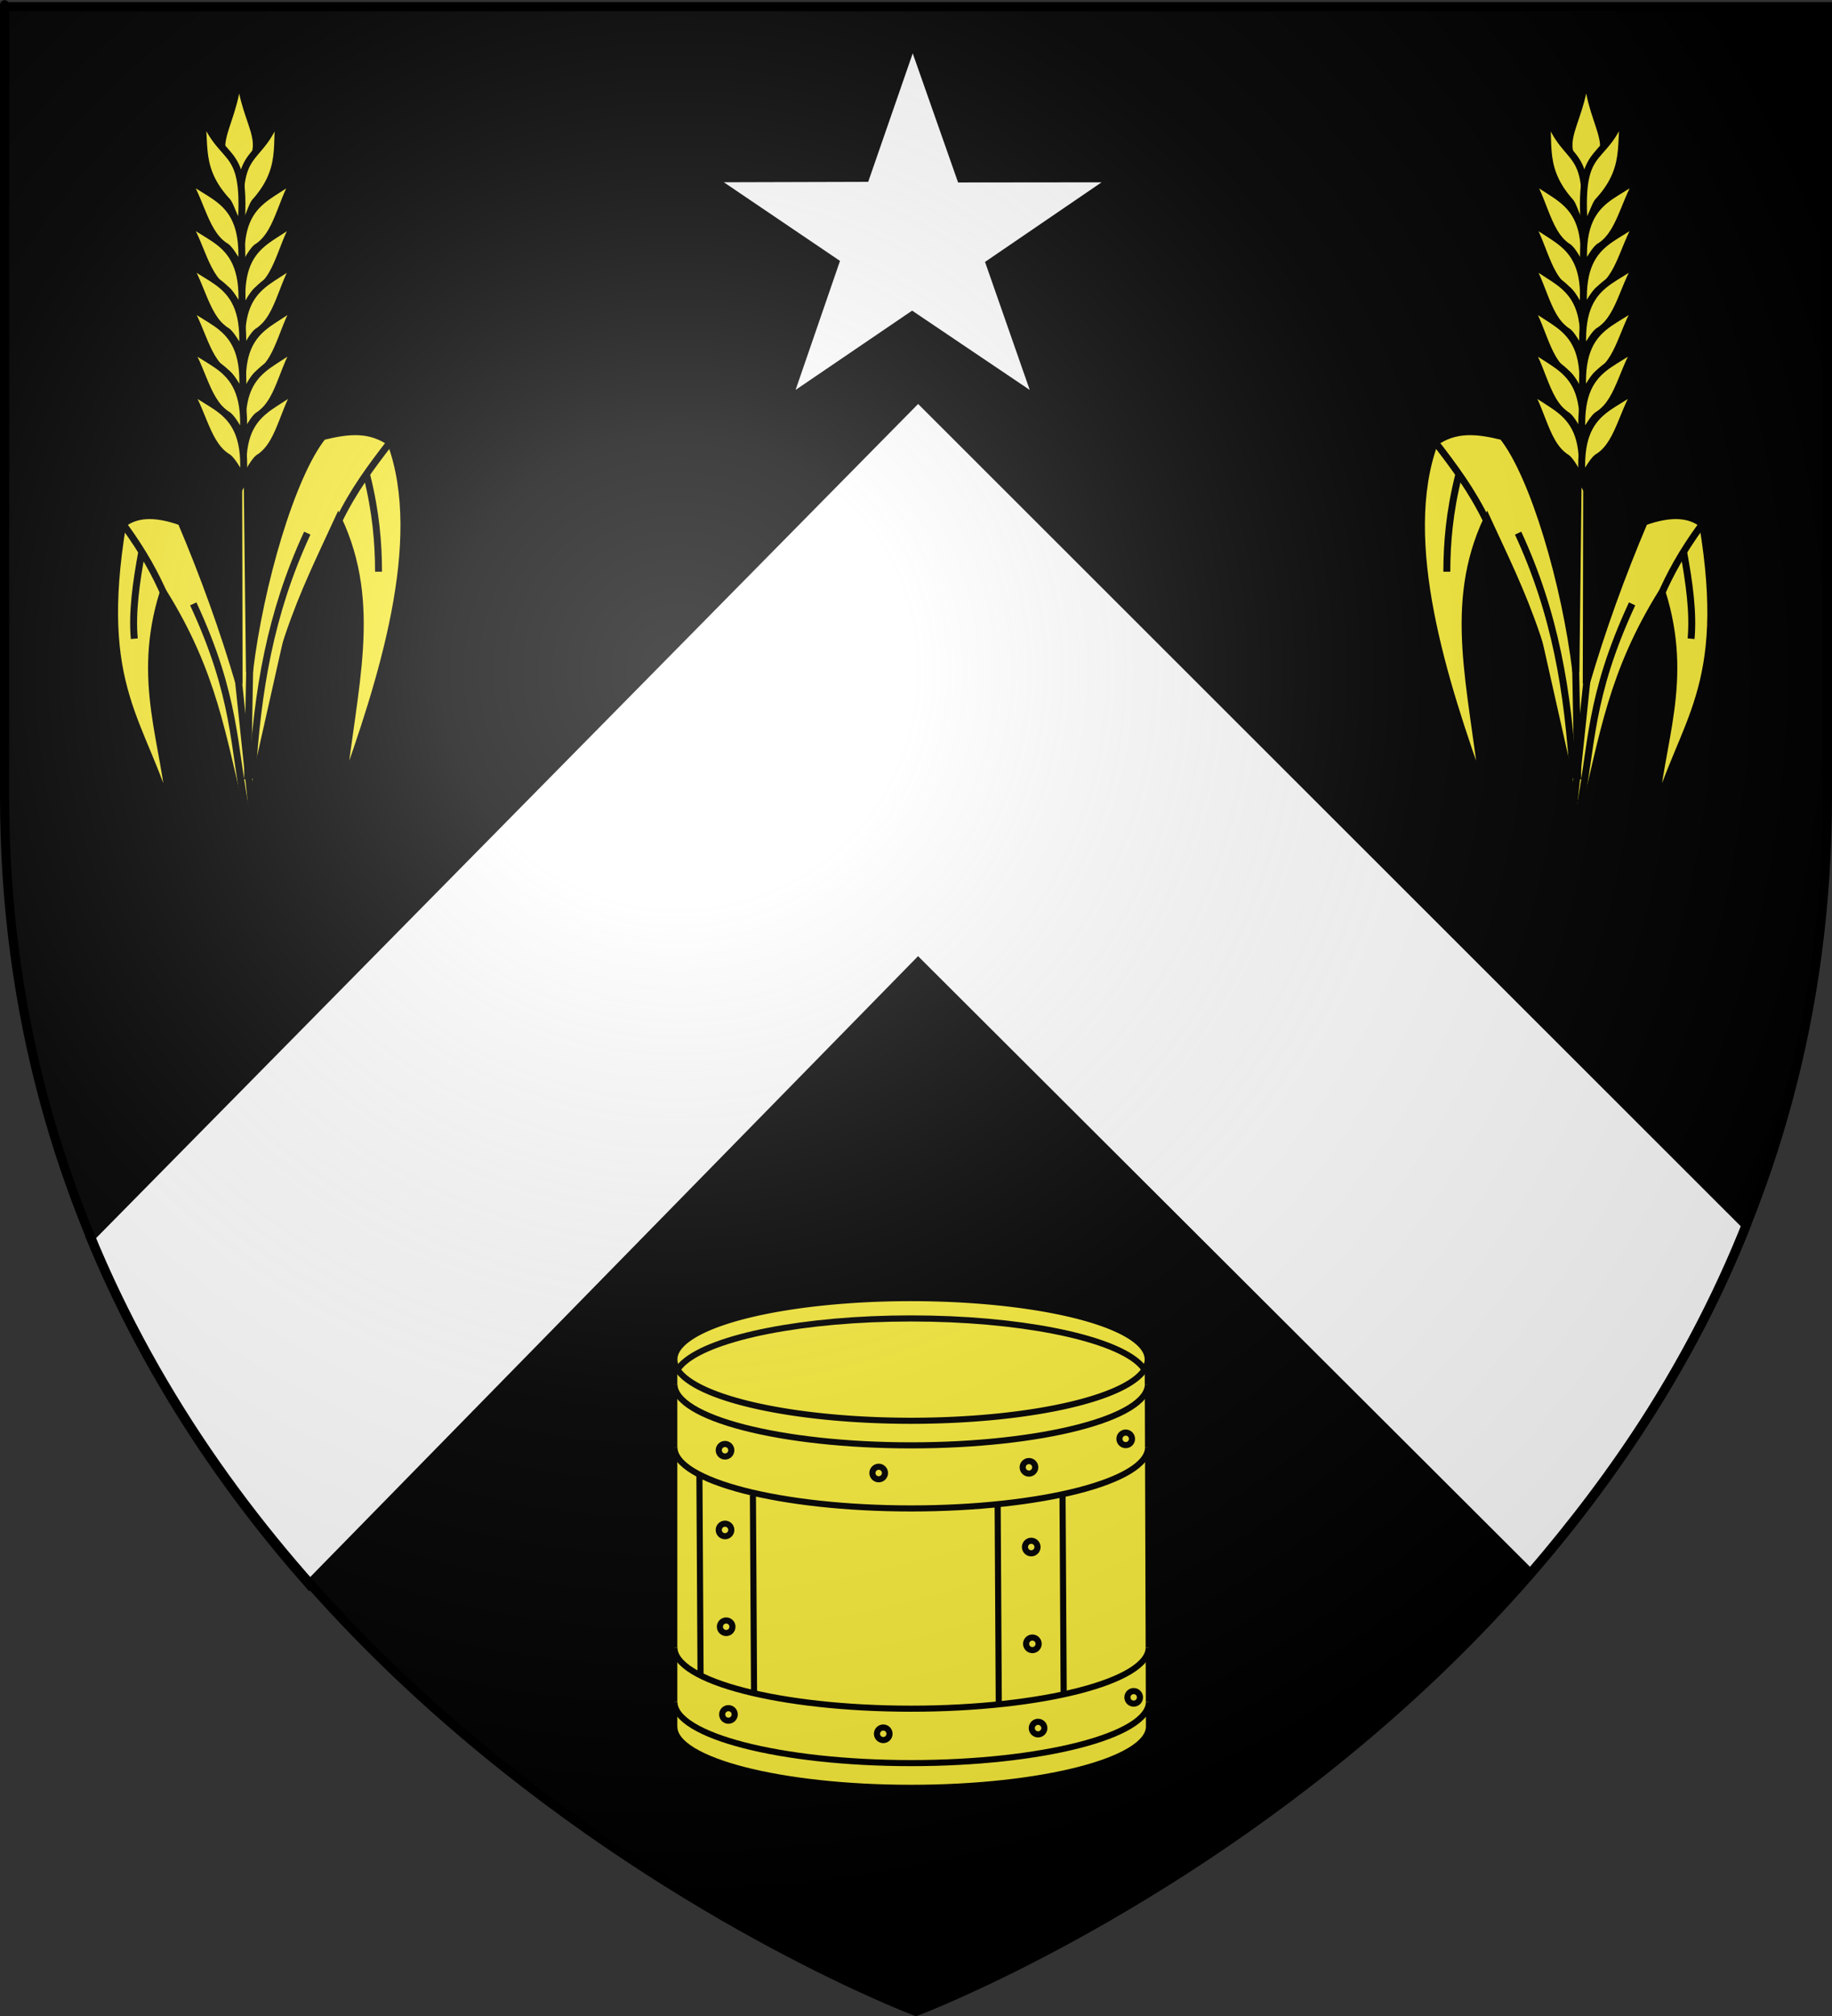 <?xml version="1.0" encoding="UTF-8" standalone="no"?>
<svg
   xmlns:dc="http://purl.org/dc/elements/1.1/"
   xmlns:cc="http://web.resource.org/cc/"
   xmlns:rdf="http://www.w3.org/1999/02/22-rdf-syntax-ns#"
   xmlns:svg="http://www.w3.org/2000/svg"
   xmlns="http://www.w3.org/2000/svg"
   xmlns:xlink="http://www.w3.org/1999/xlink"
   xmlns:sodipodi="http://sodipodi.sourceforge.net/DTD/sodipodi-0.dtd"
   xmlns:inkscape="http://www.inkscape.org/namespaces/inkscape"
   height="660"
   width="600"
   version="1.0"
   id="svg2"
   sodipodi:version="0.32"
   inkscape:version="0.45.1"
   sodipodi:docname="Blason ville fr Routot  (Eure).svg"
   sodipodi:docbase="C:\Users\Jany\Documents\aaaOuiqui\Blasons\Blasons Eure"
   inkscape:export-filename="/Users/olivier/Desktop/Blason Rouge/Blason_Vide_3D.png"
   inkscape:export-xdpi="144"
   inkscape:export-ydpi="144"
   inkscape:output_extension="org.inkscape.output.svg.inkscape">
  <rect width="100%" height="100%" fill="#333333" stroke="none"/>
  <sodipodi:namedview
     inkscape:window-height="814"
     inkscape:window-width="1152"
     inkscape:pageshadow="2"
     inkscape:pageopacity="0.0"
     guidetolerance="10.0"
     gridtolerance="10.0"
     objecttolerance="10.0"
     borderopacity="1.0"
     bordercolor="#666666"
     pagecolor="#ffffff"
     id="base"
     showgrid="false"
     height="660px"
     inkscape:zoom="4.4312026"
     inkscape:cx="294.79085"
     inkscape:cy="56.858229"
     inkscape:window-x="0"
     inkscape:window-y="14"
     inkscape:current-layer="layer3"
     showguides="true"
     inkscape:guide-bbox="true" />
  <desc
     id="desc4">Flag of Canton of Valais (Wallis)</desc>
  <defs
     id="defs6">
    <linearGradient
       id="linearGradient2893">
      <stop
         style="stop-color:white;stop-opacity:0.314;"
         offset="0"
         id="stop2895" />
      <stop
         id="stop2897"
         offset="0.19"
         style="stop-color:white;stop-opacity:0.251;" />
      <stop
         style="stop-color:#6b6b6b;stop-opacity:0.125;"
         offset="0.6"
         id="stop2901" />
      <stop
         style="stop-color:black;stop-opacity:0.125;"
         offset="1"
         id="stop2899" />
    </linearGradient>
    <radialGradient
       inkscape:collect="always"
       xlink:href="#linearGradient2893"
       id="radialGradient3163"
       gradientUnits="userSpaceOnUse"
       gradientTransform="matrix(1.353,0,0,1.349,-77.629,-85.747)"
       cx="221.445"
       cy="226.331"
       fx="221.445"
       fy="226.331"
       r="300" />
  </defs>
  <g
     inkscape:groupmode="layer"
     id="layer3"
     inkscape:label="Fond écu"
     style="display:inline">
    <path
       id="path2855"
       style="fill:#000000;fill-opacity:1;fill-rule:evenodd;stroke:none;stroke-width:1px;stroke-linecap:butt;stroke-linejoin:miter;stroke-opacity:1"
       d="M 298.915,657.792 C 298.915,657.792 597.415,545.472 597.415,260.02 C 597.415,-25.431 597.415,1.468 597.415,1.468 L 0.415,1.468 L 0.415,260.02 C 0.415,545.472 298.915,657.792 298.915,657.792 z "
       sodipodi:nodetypes="cccccc" />
    <path
       id="path8347"
       style="fill:#ffffff;fill-opacity:1;stroke:#000000;stroke-width:3.011;stroke-miterlimit:4;stroke-dasharray:none;stroke-dashoffset:0;stroke-opacity:1"
       d="M 298.915,12.898 L 314.852,58.233 L 365.658,58.178 L 324.408,86.34 L 340.165,131.442 L 298.734,103.513 L 257.665,131.442 L 273.309,86.018 L 232.172,58.178 L 283.271,58.034 L 298.915,12.898 z " />
    <g
       id="g20578"
       transform="translate(-7.251,0)">
      <g
         id="g8763"
         style="opacity:1;fill:#fcef3c;fill-opacity:1;stroke:#000000;stroke-width:3;stroke-miterlimit:4;stroke-dasharray:none;stroke-opacity:1;display:inline"
         transform="matrix(-0.662,0,0,0.662,822.67,-49.996)">
        <g
           id="g2288"
           transform="matrix(0.857,-0.758,0.758,0.857,-60.668,913.133)">
          <path
             style="fill:#fcef3c;fill-opacity:1;fill-rule:evenodd;stroke:#000000;stroke-width:3;stroke-linecap:butt;stroke-linejoin:miter;stroke-miterlimit:4;stroke-dasharray:none;stroke-opacity:1"
             d="M 1017.46,390.159 C 1056.012,334.821 1062.541,305.884 1073.016,271.111 C 1035.334,287.381 1020.13,321.063 993.651,358.413 C 1012.394,311.453 1037.92,252.97 1077.778,231.429 C 1088.681,232.637 1094.916,239.216 1101.587,248.889 C 1100.529,270.381 1079.63,314.742 1057.937,346.111 L 1115.079,283.016 L 1117.857,285.397 L 1057.937,352.857 C 1078.553,339.875 1100.284,328.008 1123.016,317.143 C 1134.788,321.826 1140.067,327.807 1141.27,334.603 C 1102.753,396.089 1078.094,392.302 1042.063,415.556 C 1064.312,393.315 1092.115,382.184 1108.73,344.921 C 1068.998,356.758 1048.789,374.469 1019.048,394.921 L 1017.46,390.159 z "
             id="path8765"
             sodipodi:nodetypes="ccccccccccccccc" />
          <g
             style="fill:#fcef3c;fill-opacity:1;stroke:#000000;stroke-width:3;stroke-miterlimit:4;stroke-dasharray:none;stroke-opacity:1"
             id="g8767">
            <path
               sodipodi:nodetypes="ccc"
               id="path8769"
               d="M 1236.49,151.036 C 1216.998,173.122 1225.161,189.523 1202.938,188.391 C 1201.387,165.876 1217.316,172.366 1236.49,151.036 z "
               style="fill:#fcef3c;fill-opacity:1;fill-rule:evenodd;stroke:#000000;stroke-width:3;stroke-linecap:butt;stroke-linejoin:miter;stroke-miterlimit:4;stroke-dasharray:none;stroke-opacity:1;display:inline" />
            <g
               style="fill:#fcef3c;fill-opacity:1;stroke:#000000;stroke-width:3;stroke-miterlimit:4;stroke-dasharray:none;stroke-opacity:1"
               id="g8771">
              <path
                 style="fill:#fcef3c;fill-opacity:1;fill-rule:evenodd;stroke:#000000;stroke-width:3;stroke-linecap:butt;stroke-linejoin:miter;stroke-miterlimit:4;stroke-dasharray:none;stroke-opacity:1;display:inline"
                 d="M 1210.439,152.46 C 1197.194,179.709 1215.893,177.593 1188.216,204.048 C 1187.083,200.671 1191.132,194.461 1190.767,191.706 C 1190.905,170.547 1203.815,166.49 1210.439,152.46 z "
                 id="path8773"
                 sodipodi:nodetypes="cccc" />
              <path
                 style="fill:#fcef3c;fill-opacity:1;fill-rule:evenodd;stroke:#000000;stroke-width:3;stroke-linecap:butt;stroke-linejoin:miter;stroke-miterlimit:4;stroke-dasharray:none;stroke-opacity:1;display:inline"
                 d="M 1185.042,167.54 C 1182.511,183.677 1200.814,194.656 1175.518,217.937 C 1176.428,213.842 1177.93,207.94 1176.979,205.82 C 1174.191,194.476 1184.718,181.959 1185.042,167.54 z "
                 id="path8775"
                 sodipodi:nodetypes="cccc" />
              <path
                 style="fill:#fcef3c;fill-opacity:1;fill-rule:evenodd;stroke:#000000;stroke-width:3;stroke-linecap:butt;stroke-linejoin:miter;stroke-miterlimit:4;stroke-dasharray:none;stroke-opacity:1;display:inline"
                 d="M 1172.578,181.23 C 1170.047,197.368 1188.35,208.347 1163.054,231.627 C 1163.964,227.532 1165.466,221.63 1164.515,219.51 C 1161.727,208.166 1172.254,195.65 1172.578,181.23 z "
                 id="path8777"
                 sodipodi:nodetypes="cccc" />
              <path
                 style="fill:#fcef3c;fill-opacity:1;fill-rule:evenodd;stroke:#000000;stroke-width:3;stroke-linecap:butt;stroke-linejoin:miter;stroke-miterlimit:4;stroke-dasharray:none;stroke-opacity:1;display:inline"
                 d="M 1160.673,194.722 C 1158.142,210.86 1176.446,221.839 1151.149,245.119 C 1152.06,241.024 1153.561,235.122 1152.61,233.002 C 1149.822,221.658 1160.349,209.142 1160.673,194.722 z "
                 id="path8779"
                 sodipodi:nodetypes="cccc" />
              <path
                 style="fill:#fcef3c;fill-opacity:1;fill-rule:evenodd;stroke:#000000;stroke-width:3;stroke-linecap:butt;stroke-linejoin:miter;stroke-miterlimit:4;stroke-dasharray:none;stroke-opacity:1;display:inline"
                 d="M 1148.372,208.214 C 1145.841,224.352 1164.144,235.331 1138.848,258.611 C 1139.758,254.516 1141.259,248.614 1140.309,246.494 C 1137.521,235.15 1148.048,222.634 1148.372,208.214 z "
                 id="path8781"
                 sodipodi:nodetypes="cccc" />
              <path
                 style="fill:#fcef3c;fill-opacity:1;fill-rule:evenodd;stroke:#000000;stroke-width:3;stroke-linecap:butt;stroke-linejoin:miter;stroke-miterlimit:4;stroke-dasharray:none;stroke-opacity:1;display:inline"
                 d="M 1136.467,221.706 C 1133.936,237.844 1152.239,248.823 1126.943,272.103 C 1127.853,268.008 1129.355,262.106 1128.404,259.986 C 1125.616,248.642 1136.143,236.126 1136.467,221.706 z "
                 id="path8783"
                 sodipodi:nodetypes="cccc" />
              <path
                 style="fill:#fcef3c;fill-opacity:1;fill-rule:evenodd;stroke:#000000;stroke-width:3;stroke-linecap:butt;stroke-linejoin:miter;stroke-miterlimit:4;stroke-dasharray:none;stroke-opacity:1;display:inline"
                 d="M 1124.165,235.198 C 1121.634,251.336 1139.938,262.315 1114.641,285.595 C 1115.552,281.5 1117.053,275.599 1116.102,273.478 C 1113.314,262.134 1123.841,249.618 1124.165,235.198 z "
                 id="path8785"
                 sodipodi:nodetypes="cccc" />
            </g>
            <g
               transform="matrix(-0.105,-0.995,-0.995,0.105,1516.331,1364.704)"
               id="g8787"
               style="fill:#fcef3c;fill-opacity:1;stroke:#000000;stroke-width:3;stroke-miterlimit:4;stroke-dasharray:none;stroke-opacity:1;display:inline">
              <path
                 style="fill:#fcef3c;fill-opacity:1;fill-rule:evenodd;stroke:#000000;stroke-width:3;stroke-linecap:butt;stroke-linejoin:miter;stroke-miterlimit:4;stroke-dasharray:none;stroke-opacity:1;display:inline"
                 d="M 1210.439,152.46 C 1197.194,179.709 1215.893,177.593 1188.216,204.048 C 1187.083,200.671 1191.132,194.461 1190.767,191.706 C 1190.905,170.547 1203.815,166.49 1210.439,152.46 z "
                 id="path8789"
                 sodipodi:nodetypes="cccc" />
              <path
                 style="fill:#fcef3c;fill-opacity:1;fill-rule:evenodd;stroke:#000000;stroke-width:3;stroke-linecap:butt;stroke-linejoin:miter;stroke-miterlimit:4;stroke-dasharray:none;stroke-opacity:1;display:inline"
                 d="M 1185.042,167.54 C 1182.511,183.677 1200.814,194.656 1175.518,217.937 C 1176.428,213.842 1177.93,207.94 1176.979,205.82 C 1174.191,194.476 1184.718,181.959 1185.042,167.54 z "
                 id="path8791"
                 sodipodi:nodetypes="cccc" />
              <path
                 style="fill:#fcef3c;fill-opacity:1;fill-rule:evenodd;stroke:#000000;stroke-width:3;stroke-linecap:butt;stroke-linejoin:miter;stroke-miterlimit:4;stroke-dasharray:none;stroke-opacity:1;display:inline"
                 d="M 1172.578,181.23 C 1170.047,197.368 1188.35,208.347 1163.054,231.627 C 1163.964,227.532 1165.466,221.63 1164.515,219.51 C 1161.727,208.166 1172.254,195.65 1172.578,181.23 z "
                 id="path8793"
                 sodipodi:nodetypes="cccc" />
              <path
                 style="fill:#fcef3c;fill-opacity:1;fill-rule:evenodd;stroke:#000000;stroke-width:3;stroke-linecap:butt;stroke-linejoin:miter;stroke-miterlimit:4;stroke-dasharray:none;stroke-opacity:1;display:inline"
                 d="M 1160.673,194.722 C 1158.142,210.86 1176.446,221.839 1151.149,245.119 C 1152.06,241.024 1153.561,235.122 1152.61,233.002 C 1149.822,221.658 1160.349,209.142 1160.673,194.722 z "
                 id="path8795"
                 sodipodi:nodetypes="cccc" />
              <path
                 style="fill:#fcef3c;fill-opacity:1;fill-rule:evenodd;stroke:#000000;stroke-width:3;stroke-linecap:butt;stroke-linejoin:miter;stroke-miterlimit:4;stroke-dasharray:none;stroke-opacity:1;display:inline"
                 d="M 1148.372,208.214 C 1145.841,224.352 1164.144,235.331 1138.848,258.611 C 1139.758,254.516 1141.259,248.614 1140.309,246.494 C 1137.521,235.15 1148.048,222.634 1148.372,208.214 z "
                 id="path8797"
                 sodipodi:nodetypes="cccc" />
              <path
                 style="fill:#fcef3c;fill-opacity:1;fill-rule:evenodd;stroke:#000000;stroke-width:3;stroke-linecap:butt;stroke-linejoin:miter;stroke-miterlimit:4;stroke-dasharray:none;stroke-opacity:1;display:inline"
                 d="M 1136.467,221.706 C 1133.936,237.844 1152.239,248.823 1126.943,272.103 C 1127.853,268.008 1129.355,262.106 1128.404,259.986 C 1125.616,248.642 1136.143,236.126 1136.467,221.706 z "
                 id="path8799"
                 sodipodi:nodetypes="cccc" />
              <path
                 style="fill:#fcef3c;fill-opacity:1;fill-rule:evenodd;stroke:#000000;stroke-width:3;stroke-linecap:butt;stroke-linejoin:miter;stroke-miterlimit:4;stroke-dasharray:none;stroke-opacity:1;display:inline"
                 d="M 1124.165,235.198 C 1121.634,251.336 1139.938,262.315 1114.641,285.595 C 1115.552,281.5 1117.053,275.599 1116.102,273.478 C 1113.314,262.134 1123.841,249.618 1124.165,235.198 z "
                 id="path8801"
                 sodipodi:nodetypes="cccc" />
            </g>
          </g>
          <path
             style="fill:#fcef3c;fill-opacity:1;fill-rule:evenodd;stroke:#000000;stroke-width:3;stroke-linecap:butt;stroke-linejoin:miter;stroke-miterlimit:4;stroke-dasharray:none;stroke-opacity:1"
             d="M 1072.222,271.905 C 1076.271,257.504 1077.264,244.783 1078.175,231.429"
             id="path8803"
             sodipodi:nodetypes="cc" />
          <path
             style="fill:#fcef3c;fill-opacity:1;fill-rule:evenodd;stroke:#000000;stroke-width:3;stroke-linecap:butt;stroke-linejoin:miter;stroke-miterlimit:4;stroke-dasharray:none;stroke-opacity:1"
             d="M 1076.19,248.889 C 1062.702,258.148 1053.065,267.407 1044.841,276.667"
             id="path8805"
             sodipodi:nodetypes="cc" />
          <path
             style="fill:#fcef3c;fill-opacity:1;fill-rule:evenodd;stroke:#000000;stroke-width:3;stroke-linecap:butt;stroke-linejoin:miter;stroke-miterlimit:4;stroke-dasharray:none;stroke-opacity:1"
             d="M 1078.968,284.603 C 1067.99,321.259 1050.023,349.922 1026.587,379.841"
             id="path8807"
             sodipodi:nodetypes="cc" />
          <path
             style="fill:#fcef3c;fill-opacity:1;fill-rule:evenodd;stroke:#000000;stroke-width:3;stroke-linecap:butt;stroke-linejoin:miter;stroke-miterlimit:4;stroke-dasharray:none;stroke-opacity:1"
             d="M 1060.318,350.873 L 1017.46,390.159 L 1017.46,390.159"
             id="path8809" />
          <path
             style="fill:#fcef3c;fill-opacity:1;fill-rule:evenodd;stroke:#000000;stroke-width:3;stroke-linecap:butt;stroke-linejoin:miter;stroke-miterlimit:4;stroke-dasharray:none;stroke-opacity:1"
             d="M 1059.524,344.127 L 1027.778,381.429"
             id="path8811"
             sodipodi:nodetypes="cc" />
          <path
             style="fill:#fcef3c;fill-opacity:1;fill-rule:evenodd;stroke:#000000;stroke-width:3;stroke-linecap:butt;stroke-linejoin:miter;stroke-miterlimit:4;stroke-dasharray:none;stroke-opacity:1"
             d="M 1095.635,340.159 C 1054.806,358.016 1042.152,374.683 1018.651,392.54"
             id="path8813"
             sodipodi:nodetypes="cc" />
          <path
             style="fill:#fcef3c;fill-opacity:1;fill-rule:evenodd;stroke:#000000;stroke-width:3;stroke-linecap:butt;stroke-linejoin:miter;stroke-miterlimit:4;stroke-dasharray:none;stroke-opacity:1"
             d="M 1107.143,345.714 C 1115.985,341.557 1126.364,337.707 1140.476,334.603"
             id="path8815"
             sodipodi:nodetypes="cc" />
          <path
             style="fill:#fcef3c;fill-opacity:1;fill-rule:evenodd;stroke:#000000;stroke-width:3;stroke-linecap:butt;stroke-linejoin:miter;stroke-miterlimit:4;stroke-dasharray:none;stroke-opacity:1"
             d="M 1127.381,337.778 C 1120.266,349.662 1112.927,360.649 1104.762,368.333"
             id="path8817"
             sodipodi:nodetypes="cc" />
        </g>
      </g>
      <g
         transform="matrix(0.662,0,0,0.662,-210.339,-49.996)"
         style="opacity:1;fill:#fcef3c;fill-opacity:1;stroke:#000000;stroke-width:3;stroke-miterlimit:4;stroke-dasharray:none;stroke-opacity:1;display:inline"
         id="g20520">
        <g
           transform="matrix(0.857,-0.758,0.758,0.857,-60.668,913.133)"
           id="g20522">
          <path
             sodipodi:nodetypes="ccccccccccccccc"
             id="path20524"
             d="M 1017.46,390.159 C 1056.012,334.821 1062.541,305.884 1073.016,271.111 C 1035.334,287.381 1020.13,321.063 993.651,358.413 C 1012.394,311.453 1037.92,252.97 1077.778,231.429 C 1088.681,232.637 1094.916,239.216 1101.587,248.889 C 1100.529,270.381 1079.63,314.742 1057.937,346.111 L 1115.079,283.016 L 1117.857,285.397 L 1057.937,352.857 C 1078.553,339.875 1100.284,328.008 1123.016,317.143 C 1134.788,321.826 1140.067,327.807 1141.27,334.603 C 1102.753,396.089 1078.094,392.302 1042.063,415.556 C 1064.312,393.315 1092.115,382.184 1108.73,344.921 C 1068.998,356.758 1048.789,374.469 1019.048,394.921 L 1017.46,390.159 z "
             style="fill:#fcef3c;fill-opacity:1;fill-rule:evenodd;stroke:#000000;stroke-width:3;stroke-linecap:butt;stroke-linejoin:miter;stroke-miterlimit:4;stroke-dasharray:none;stroke-opacity:1" />
          <g
             id="g20526"
             style="fill:#fcef3c;fill-opacity:1;stroke:#000000;stroke-width:3;stroke-miterlimit:4;stroke-dasharray:none;stroke-opacity:1">
            <path
               style="fill:#fcef3c;fill-opacity:1;fill-rule:evenodd;stroke:#000000;stroke-width:3;stroke-linecap:butt;stroke-linejoin:miter;stroke-miterlimit:4;stroke-dasharray:none;stroke-opacity:1;display:inline"
               d="M 1236.49,151.036 C 1216.998,173.122 1225.161,189.523 1202.938,188.391 C 1201.387,165.876 1217.316,172.366 1236.49,151.036 z "
               id="path20528"
               sodipodi:nodetypes="ccc" />
            <g
               id="g20530"
               style="fill:#fcef3c;fill-opacity:1;stroke:#000000;stroke-width:3;stroke-miterlimit:4;stroke-dasharray:none;stroke-opacity:1">
              <path
                 sodipodi:nodetypes="cccc"
                 id="path20532"
                 d="M 1210.439,152.46 C 1197.194,179.709 1215.893,177.593 1188.216,204.048 C 1187.083,200.671 1191.132,194.461 1190.767,191.706 C 1190.905,170.547 1203.815,166.49 1210.439,152.46 z "
                 style="fill:#fcef3c;fill-opacity:1;fill-rule:evenodd;stroke:#000000;stroke-width:3;stroke-linecap:butt;stroke-linejoin:miter;stroke-miterlimit:4;stroke-dasharray:none;stroke-opacity:1;display:inline" />
              <path
                 sodipodi:nodetypes="cccc"
                 id="path20534"
                 d="M 1185.042,167.54 C 1182.511,183.677 1200.814,194.656 1175.518,217.937 C 1176.428,213.842 1177.93,207.94 1176.979,205.82 C 1174.191,194.476 1184.718,181.959 1185.042,167.54 z "
                 style="fill:#fcef3c;fill-opacity:1;fill-rule:evenodd;stroke:#000000;stroke-width:3;stroke-linecap:butt;stroke-linejoin:miter;stroke-miterlimit:4;stroke-dasharray:none;stroke-opacity:1;display:inline" />
              <path
                 sodipodi:nodetypes="cccc"
                 id="path20536"
                 d="M 1172.578,181.23 C 1170.047,197.368 1188.35,208.347 1163.054,231.627 C 1163.964,227.532 1165.466,221.63 1164.515,219.51 C 1161.727,208.166 1172.254,195.65 1172.578,181.23 z "
                 style="fill:#fcef3c;fill-opacity:1;fill-rule:evenodd;stroke:#000000;stroke-width:3;stroke-linecap:butt;stroke-linejoin:miter;stroke-miterlimit:4;stroke-dasharray:none;stroke-opacity:1;display:inline" />
              <path
                 sodipodi:nodetypes="cccc"
                 id="path20538"
                 d="M 1160.673,194.722 C 1158.142,210.86 1176.446,221.839 1151.149,245.119 C 1152.06,241.024 1153.561,235.122 1152.61,233.002 C 1149.822,221.658 1160.349,209.142 1160.673,194.722 z "
                 style="fill:#fcef3c;fill-opacity:1;fill-rule:evenodd;stroke:#000000;stroke-width:3;stroke-linecap:butt;stroke-linejoin:miter;stroke-miterlimit:4;stroke-dasharray:none;stroke-opacity:1;display:inline" />
              <path
                 sodipodi:nodetypes="cccc"
                 id="path20540"
                 d="M 1148.372,208.214 C 1145.841,224.352 1164.144,235.331 1138.848,258.611 C 1139.758,254.516 1141.259,248.614 1140.309,246.494 C 1137.521,235.15 1148.048,222.634 1148.372,208.214 z "
                 style="fill:#fcef3c;fill-opacity:1;fill-rule:evenodd;stroke:#000000;stroke-width:3;stroke-linecap:butt;stroke-linejoin:miter;stroke-miterlimit:4;stroke-dasharray:none;stroke-opacity:1;display:inline" />
              <path
                 sodipodi:nodetypes="cccc"
                 id="path20542"
                 d="M 1136.467,221.706 C 1133.936,237.844 1152.239,248.823 1126.943,272.103 C 1127.853,268.008 1129.355,262.106 1128.404,259.986 C 1125.616,248.642 1136.143,236.126 1136.467,221.706 z "
                 style="fill:#fcef3c;fill-opacity:1;fill-rule:evenodd;stroke:#000000;stroke-width:3;stroke-linecap:butt;stroke-linejoin:miter;stroke-miterlimit:4;stroke-dasharray:none;stroke-opacity:1;display:inline" />
              <path
                 sodipodi:nodetypes="cccc"
                 id="path20544"
                 d="M 1124.165,235.198 C 1121.634,251.336 1139.938,262.315 1114.641,285.595 C 1115.552,281.5 1117.053,275.599 1116.102,273.478 C 1113.314,262.134 1123.841,249.618 1124.165,235.198 z "
                 style="fill:#fcef3c;fill-opacity:1;fill-rule:evenodd;stroke:#000000;stroke-width:3;stroke-linecap:butt;stroke-linejoin:miter;stroke-miterlimit:4;stroke-dasharray:none;stroke-opacity:1;display:inline" />
            </g>
            <g
               style="fill:#fcef3c;fill-opacity:1;stroke:#000000;stroke-width:3;stroke-miterlimit:4;stroke-dasharray:none;stroke-opacity:1;display:inline"
               id="g20546"
               transform="matrix(-0.105,-0.995,-0.995,0.105,1516.331,1364.704)">
              <path
                 sodipodi:nodetypes="cccc"
                 id="path20548"
                 d="M 1210.439,152.46 C 1197.194,179.709 1215.893,177.593 1188.216,204.048 C 1187.083,200.671 1191.132,194.461 1190.767,191.706 C 1190.905,170.547 1203.815,166.49 1210.439,152.46 z "
                 style="fill:#fcef3c;fill-opacity:1;fill-rule:evenodd;stroke:#000000;stroke-width:3;stroke-linecap:butt;stroke-linejoin:miter;stroke-miterlimit:4;stroke-dasharray:none;stroke-opacity:1;display:inline" />
              <path
                 sodipodi:nodetypes="cccc"
                 id="path20550"
                 d="M 1185.042,167.54 C 1182.511,183.677 1200.814,194.656 1175.518,217.937 C 1176.428,213.842 1177.93,207.94 1176.979,205.82 C 1174.191,194.476 1184.718,181.959 1185.042,167.54 z "
                 style="fill:#fcef3c;fill-opacity:1;fill-rule:evenodd;stroke:#000000;stroke-width:3;stroke-linecap:butt;stroke-linejoin:miter;stroke-miterlimit:4;stroke-dasharray:none;stroke-opacity:1;display:inline" />
              <path
                 sodipodi:nodetypes="cccc"
                 id="path20552"
                 d="M 1172.578,181.23 C 1170.047,197.368 1188.35,208.347 1163.054,231.627 C 1163.964,227.532 1165.466,221.63 1164.515,219.51 C 1161.727,208.166 1172.254,195.65 1172.578,181.23 z "
                 style="fill:#fcef3c;fill-opacity:1;fill-rule:evenodd;stroke:#000000;stroke-width:3;stroke-linecap:butt;stroke-linejoin:miter;stroke-miterlimit:4;stroke-dasharray:none;stroke-opacity:1;display:inline" />
              <path
                 sodipodi:nodetypes="cccc"
                 id="path20554"
                 d="M 1160.673,194.722 C 1158.142,210.86 1176.446,221.839 1151.149,245.119 C 1152.06,241.024 1153.561,235.122 1152.61,233.002 C 1149.822,221.658 1160.349,209.142 1160.673,194.722 z "
                 style="fill:#fcef3c;fill-opacity:1;fill-rule:evenodd;stroke:#000000;stroke-width:3;stroke-linecap:butt;stroke-linejoin:miter;stroke-miterlimit:4;stroke-dasharray:none;stroke-opacity:1;display:inline" />
              <path
                 sodipodi:nodetypes="cccc"
                 id="path20556"
                 d="M 1148.372,208.214 C 1145.841,224.352 1164.144,235.331 1138.848,258.611 C 1139.758,254.516 1141.259,248.614 1140.309,246.494 C 1137.521,235.15 1148.048,222.634 1148.372,208.214 z "
                 style="fill:#fcef3c;fill-opacity:1;fill-rule:evenodd;stroke:#000000;stroke-width:3;stroke-linecap:butt;stroke-linejoin:miter;stroke-miterlimit:4;stroke-dasharray:none;stroke-opacity:1;display:inline" />
              <path
                 sodipodi:nodetypes="cccc"
                 id="path20558"
                 d="M 1136.467,221.706 C 1133.936,237.844 1152.239,248.823 1126.943,272.103 C 1127.853,268.008 1129.355,262.106 1128.404,259.986 C 1125.616,248.642 1136.143,236.126 1136.467,221.706 z "
                 style="fill:#fcef3c;fill-opacity:1;fill-rule:evenodd;stroke:#000000;stroke-width:3;stroke-linecap:butt;stroke-linejoin:miter;stroke-miterlimit:4;stroke-dasharray:none;stroke-opacity:1;display:inline" />
              <path
                 sodipodi:nodetypes="cccc"
                 id="path20560"
                 d="M 1124.165,235.198 C 1121.634,251.336 1139.938,262.315 1114.641,285.595 C 1115.552,281.5 1117.053,275.599 1116.102,273.478 C 1113.314,262.134 1123.841,249.618 1124.165,235.198 z "
                 style="fill:#fcef3c;fill-opacity:1;fill-rule:evenodd;stroke:#000000;stroke-width:3;stroke-linecap:butt;stroke-linejoin:miter;stroke-miterlimit:4;stroke-dasharray:none;stroke-opacity:1;display:inline" />
            </g>
          </g>
          <path
             sodipodi:nodetypes="cc"
             id="path20562"
             d="M 1072.222,271.905 C 1076.271,257.504 1077.264,244.783 1078.175,231.429"
             style="fill:#fcef3c;fill-opacity:1;fill-rule:evenodd;stroke:#000000;stroke-width:3;stroke-linecap:butt;stroke-linejoin:miter;stroke-miterlimit:4;stroke-dasharray:none;stroke-opacity:1" />
          <path
             sodipodi:nodetypes="cc"
             id="path20564"
             d="M 1076.19,248.889 C 1062.702,258.148 1053.065,267.407 1044.841,276.667"
             style="fill:#fcef3c;fill-opacity:1;fill-rule:evenodd;stroke:#000000;stroke-width:3;stroke-linecap:butt;stroke-linejoin:miter;stroke-miterlimit:4;stroke-dasharray:none;stroke-opacity:1" />
          <path
             sodipodi:nodetypes="cc"
             id="path20566"
             d="M 1078.968,284.603 C 1067.99,321.259 1050.023,349.922 1026.587,379.841"
             style="fill:#fcef3c;fill-opacity:1;fill-rule:evenodd;stroke:#000000;stroke-width:3;stroke-linecap:butt;stroke-linejoin:miter;stroke-miterlimit:4;stroke-dasharray:none;stroke-opacity:1" />
          <path
             id="path20568"
             d="M 1060.318,350.873 L 1017.46,390.159 L 1017.46,390.159"
             style="fill:#fcef3c;fill-opacity:1;fill-rule:evenodd;stroke:#000000;stroke-width:3;stroke-linecap:butt;stroke-linejoin:miter;stroke-miterlimit:4;stroke-dasharray:none;stroke-opacity:1" />
          <path
             sodipodi:nodetypes="cc"
             id="path20570"
             d="M 1059.524,344.127 L 1027.778,381.429"
             style="fill:#fcef3c;fill-opacity:1;fill-rule:evenodd;stroke:#000000;stroke-width:3;stroke-linecap:butt;stroke-linejoin:miter;stroke-miterlimit:4;stroke-dasharray:none;stroke-opacity:1" />
          <path
             sodipodi:nodetypes="cc"
             id="path20572"
             d="M 1095.635,340.159 C 1054.806,358.016 1042.152,374.683 1018.651,392.54"
             style="fill:#fcef3c;fill-opacity:1;fill-rule:evenodd;stroke:#000000;stroke-width:3;stroke-linecap:butt;stroke-linejoin:miter;stroke-miterlimit:4;stroke-dasharray:none;stroke-opacity:1" />
          <path
             sodipodi:nodetypes="cc"
             id="path20574"
             d="M 1107.143,345.714 C 1115.985,341.557 1126.364,337.707 1140.476,334.603"
             style="fill:#fcef3c;fill-opacity:1;fill-rule:evenodd;stroke:#000000;stroke-width:3;stroke-linecap:butt;stroke-linejoin:miter;stroke-miterlimit:4;stroke-dasharray:none;stroke-opacity:1" />
          <path
             sodipodi:nodetypes="cc"
             id="path20576"
             d="M 1127.381,337.778 C 1120.266,349.662 1112.927,360.649 1104.762,368.333"
             style="fill:#fcef3c;fill-opacity:1;fill-rule:evenodd;stroke:#000000;stroke-width:3;stroke-linecap:butt;stroke-linejoin:miter;stroke-miterlimit:4;stroke-dasharray:none;stroke-opacity:1" />
        </g>
      </g>
    </g>
    <g
       id="g21672"
       transform="matrix(0.413,0,0,0.413,-203.021,158.769)"
       style="stroke:#000000;stroke-width:4.839;stroke-miterlimit:4;stroke-dasharray:none;stroke-opacity:1">
      <path
         sodipodi:nodetypes="css"
         id="path20658"
         d="M 1401.702,788.057 C 1401.702,814.835 1317.631,836.568 1214.043,836.568 C 1110.454,836.568 1026.383,814.835 1026.383,788.057"
         style="fill:#fcef3c;fill-opacity:1;stroke:#000000;stroke-width:4.839;stroke-miterlimit:4;stroke-dasharray:none;stroke-opacity:1" />
      <path
         sodipodi:nodetypes="cccsccc"
         d="M 1401.745,692.045 L 1402.702,984.517 L 1402.702,984.386 C 1402.202,1011.033 1317.631,1032.766 1214.043,1032.766 C 1110.454,1032.766 1026.383,1011.033 1026.334,984.386 L 1026.286,984.517 L 1026.286,692.045"
         style="fill:#fcef3c;fill-opacity:1;stroke:#000000;stroke-width:4.839;stroke-miterlimit:4;stroke-dasharray:none;stroke-opacity:1"
         id="path20640" />
      <path
         sodipodi:nodetypes="csccsc"
         d="M 1402.659,964.661 C 1402.659,991.439 1317.631,1013.172 1214.043,1013.172 C 1110.454,1013.172 1026.383,991.439 1026.383,964.661 M 1402.5,921.527 C 1402.5,948.305 1317.631,970.038 1214.043,970.038 C 1110.454,970.038 1026.383,948.305 1026.383,921.527"
         style="fill:#fcef3c;fill-opacity:1;stroke:#000000;stroke-width:4.839;stroke-miterlimit:4;stroke-dasharray:none;stroke-opacity:1"
         id="path20651" />
      <path
         sodipodi:nodetypes="csccsc"
         d="M 1402.021,762.782 C 1402.021,789.56 1317.631,811.292 1214.043,811.292 C 1110.454,811.292 1026.383,789.56 1026.383,762.782 M 1401.862,712.782 C 1401.862,739.56 1317.631,761.292 1214.043,761.292 C 1110.454,761.292 1026.383,739.56 1026.383,712.782"
         style="fill:#fcef3c;fill-opacity:1;stroke:#000000;stroke-width:4.839;stroke-miterlimit:4;stroke-dasharray:none;stroke-opacity:1"
         id="path20654" />
      <path
         id="path20668"
         d="M 1046.217,785.474 L 1047.12,943.444"
         style="fill:#fcef3c;fill-opacity:1;fill-rule:evenodd;stroke:#000000;stroke-width:4.839;stroke-linecap:butt;stroke-linejoin:miter;stroke-miterlimit:4;stroke-dasharray:none;stroke-opacity:1" />
      <path
         id="path20672"
         d="M 1088.643,800.82 L 1089.546,958.79"
         style="fill:#fcef3c;fill-opacity:1;fill-rule:evenodd;stroke:#000000;stroke-width:4.839;stroke-linecap:butt;stroke-linejoin:miter;stroke-miterlimit:4;stroke-dasharray:none;stroke-opacity:1" />
      <path
         id="path20674"
         d="M 1282.722,808.944 L 1283.624,966.914"
         style="fill:#fcef3c;fill-opacity:1;fill-rule:evenodd;stroke:#000000;stroke-width:4.839;stroke-linecap:butt;stroke-linejoin:miter;stroke-miterlimit:4;stroke-dasharray:none;stroke-opacity:1" />
      <path
         style="fill:#fcef3c;fill-opacity:1;fill-rule:evenodd;stroke:#000000;stroke-width:4.839;stroke-linecap:butt;stroke-linejoin:miter;stroke-miterlimit:4;stroke-dasharray:none;stroke-opacity:1"
         d="M 1334.175,800.82 L 1335.078,958.79"
         id="path20670" />
      <path
         transform="translate(344.827,-23.47)"
         sodipodi:type="arc"
         style="opacity:1;fill:#fcef3c;fill-opacity:1;stroke:#000000;stroke-width:4.839;stroke-miterlimit:4;stroke-dasharray:none;stroke-opacity:1"
         id="path20678"
         sodipodi:cx="721.70026"
         sodipodi:cy="788.63324"
         sodipodi:rx="4.9647923"
         sodipodi:ry="4.9647923"
         d="M 726.665 788.633 A 4.965 4.965 0 1 1  716.735,788.633 A 4.965 4.965 0 1 1  726.665 788.633 z" />
      <path
         transform="translate(585.845,-9.93)"
         sodipodi:type="arc"
         style="opacity:1;fill:#fcef3c;fill-opacity:1;stroke:#000000;stroke-width:4.839;stroke-miterlimit:4;stroke-dasharray:none;stroke-opacity:1"
         id="path20680"
         sodipodi:cx="721.70026"
         sodipodi:cy="788.63324"
         sodipodi:rx="4.9647923"
         sodipodi:ry="4.9647923"
         d="M 726.665 788.633 A 4.965 4.965 0 1 1  716.735,788.633 A 4.965 4.965 0 1 1  726.665 788.633 z" />
      <path
         transform="translate(593.067,196.786)"
         sodipodi:type="arc"
         style="opacity:1;fill:#fcef3c;fill-opacity:1;stroke:#000000;stroke-width:4.839;stroke-miterlimit:4;stroke-dasharray:none;stroke-opacity:1"
         id="path20682"
         sodipodi:cx="721.70026"
         sodipodi:cy="788.63324"
         sodipodi:rx="4.9647923"
         sodipodi:ry="4.9647923"
         d="M 726.665 788.633 A 4.965 4.965 0 1 1  716.735,788.633 A 4.965 4.965 0 1 1  726.665 788.633 z" />
      <path
         transform="translate(347.535,185.954)"
         sodipodi:type="arc"
         style="opacity:1;fill:#fcef3c;fill-opacity:1;stroke:#000000;stroke-width:4.839;stroke-miterlimit:4;stroke-dasharray:none;stroke-opacity:1"
         id="path20684"
         sodipodi:cx="721.70026"
         sodipodi:cy="788.63324"
         sodipodi:rx="4.9647923"
         sodipodi:ry="4.9647923"
         d="M 726.665 788.633 A 4.965 4.965 0 1 1  716.735,788.633 A 4.965 4.965 0 1 1  726.665 788.633 z" />
      <path
         transform="translate(470.301,201.3)"
         sodipodi:type="arc"
         style="opacity:1;fill:#fcef3c;fill-opacity:1;stroke:#000000;stroke-width:4.839;stroke-miterlimit:4;stroke-dasharray:none;stroke-opacity:1"
         id="path20686"
         sodipodi:cx="721.70026"
         sodipodi:cy="788.63324"
         sodipodi:rx="4.9647923"
         sodipodi:ry="4.9647923"
         d="M 726.665 788.633 A 4.965 4.965 0 1 1  716.735,788.633 A 4.965 4.965 0 1 1  726.665 788.633 z" />
      <path
         transform="translate(466.69,-5.416)"
         sodipodi:type="arc"
         style="opacity:1;fill:#fcef3c;fill-opacity:1;stroke:#000000;stroke-width:4.839;stroke-miterlimit:4;stroke-dasharray:none;stroke-opacity:1"
         id="path20688"
         sodipodi:cx="721.70026"
         sodipodi:cy="788.63324"
         sodipodi:rx="4.9647923"
         sodipodi:ry="4.9647923"
         d="M 726.665 788.633 A 4.965 4.965 0 1 1  716.735,788.633 A 4.965 4.965 0 1 1  726.665 788.633 z" />
      <path
         d="M 726.665 788.633 A 4.965 4.965 0 1 1  716.735,788.633 A 4.965 4.965 0 1 1  726.665 788.633 z"
         sodipodi:ry="4.9647923"
         sodipodi:rx="4.9647923"
         sodipodi:cy="788.63324"
         sodipodi:cx="721.70026"
         id="path20696"
         style="opacity:1;fill:#fcef3c;fill-opacity:1;stroke:#000000;stroke-width:4.839;stroke-miterlimit:4;stroke-dasharray:none;stroke-opacity:1"
         sodipodi:type="arc"
         transform="translate(344.827,39.718)" />
      <path
         d="M 726.665 788.633 A 4.965 4.965 0 1 1  716.735,788.633 A 4.965 4.965 0 1 1  726.665 788.633 z"
         sodipodi:ry="4.9647923"
         sodipodi:rx="4.9647923"
         sodipodi:cy="788.63324"
         sodipodi:cx="721.70026"
         id="path20698"
         style="opacity:1;fill:#fcef3c;fill-opacity:1;stroke:#000000;stroke-width:4.839;stroke-miterlimit:4;stroke-dasharray:none;stroke-opacity:1"
         sodipodi:type="arc"
         transform="translate(662.574,-32.497)" />
      <path
         transform="translate(668.893,172.414)"
         sodipodi:type="arc"
         style="opacity:1;fill:#fcef3c;fill-opacity:1;stroke:#000000;stroke-width:4.839;stroke-miterlimit:4;stroke-dasharray:none;stroke-opacity:1"
         id="path20690"
         sodipodi:cx="721.70026"
         sodipodi:cy="788.63324"
         sodipodi:rx="4.9647923"
         sodipodi:ry="4.9647923"
         d="M 726.665 788.633 A 4.965 4.965 0 1 1  716.735,788.633 A 4.965 4.965 0 1 1  726.665 788.633 z" />
      <path
         sodipodi:type="arc"
         style="opacity:1;fill:#fcef3c;fill-opacity:1;stroke:#000000;stroke-width:4.839;stroke-miterlimit:4;stroke-dasharray:none;stroke-opacity:1"
         id="path20692"
         sodipodi:cx="721.70026"
         sodipodi:cy="788.63324"
         sodipodi:rx="4.9647923"
         sodipodi:ry="4.9647923"
         d="M 726.665 788.633 A 4.965 4.965 0 1 1  716.735,788.633 A 4.965 4.965 0 1 1  726.665 788.633 z"
         transform="translate(587.651,53.259)" />
      <path
         sodipodi:type="arc"
         style="opacity:1;fill:#fcef3c;fill-opacity:1;stroke:#000000;stroke-width:4.839;stroke-miterlimit:4;stroke-dasharray:none;stroke-opacity:1"
         id="path20694"
         sodipodi:cx="721.70026"
         sodipodi:cy="788.63324"
         sodipodi:rx="4.9647923"
         sodipodi:ry="4.9647923"
         d="M 726.665 788.633 A 4.965 4.965 0 1 1  716.735,788.633 A 4.965 4.965 0 1 1  726.665 788.633 z"
         transform="translate(588.554,129.987)" />
      <path
         transform="translate(345.73,116.447)"
         d="M 726.665 788.633 A 4.965 4.965 0 1 1  716.735,788.633 A 4.965 4.965 0 1 1  726.665 788.633 z"
         sodipodi:ry="4.9647923"
         sodipodi:rx="4.9647923"
         sodipodi:cy="788.63324"
         sodipodi:cx="721.70026"
         id="path20676"
         style="opacity:1;fill:#fcef3c;fill-opacity:1;stroke:#000000;stroke-width:4.839;stroke-miterlimit:4;stroke-dasharray:none;stroke-opacity:1"
         sodipodi:type="arc" />
      <path
         transform="translate(-2.553,247.66)"
         d="M 1404.255 445.532 A 187.66 48.511 0 1 1  1028.936,445.532 A 187.66 48.511 0 1 1  1404.255 445.532 z"
         sodipodi:ry="48.510639"
         sodipodi:rx="187.65958"
         sodipodi:cy="445.53192"
         sodipodi:cx="1216.5957"
         id="path20638"
         style="opacity:1;fill:#fcef3c;fill-opacity:1;stroke:#000000;stroke-width:4.839;stroke-miterlimit:4;stroke-dasharray:none;stroke-opacity:1"
         sodipodi:type="arc" />
      <path
         sodipodi:nodetypes="cssss"
         id="path21669"
         d="M 1031.733,437.147 C 1032.981,435.298 1034.633,433.486 1036.667,431.716 C 1059.7,411.662 1131.574,397.021 1216.596,397.021 C 1301.797,397.021 1373.796,411.724 1396.67,431.843 C 1398.583,433.526 1400.152,435.246 1401.357,436.999"
         style="fill:#fcef3c;fill-opacity:1;stroke:#000000;stroke-width:4.839;stroke-miterlimit:4;stroke-dasharray:none;stroke-opacity:1"
         transform="translate(-2.553,263.66)" />
    </g>
    <path
       style="fill:#ffffff;fill-opacity:1;fill-rule:evenodd;stroke:#000000;stroke-width:3;stroke-linecap:butt;stroke-linejoin:miter;stroke-opacity:1;display:inline;stroke-miterlimit:4;stroke-dasharray:none"
       d="M 300.688,130.125 L 29.635,405.059 C 47.761,449.159 73.195,486.896 101.292,518.747 L 300.688,315.156 L 501.174,515.142 C 528.894,482.921 554.458,445.528 571.913,401.132 L 300.688,130.125 z "
       id="path31104"
       sodipodi:nodetypes="ccccccc" />
  </g>
  <g
     inkscape:groupmode="layer"
     id="layer4"
     inkscape:label="Meubles" />
  <g
     inkscape:groupmode="layer"
     id="layer2"
     inkscape:label="Reflet final"
     sodipodi:insensitive="true"
     style="display:inline">
    <path
       sodipodi:nodetypes="cccccc"
       d="M 300,658.5 C 300,658.5 598.5,546.18 598.5,260.728 C 598.5,-24.723 598.5,2.176 598.5,2.176 L 1.5,2.176 L 1.5,260.728 C 1.5,546.18 300,658.5 300,658.5 z "
       style="opacity:1;fill:url(#radialGradient3163);fill-opacity:1;fill-rule:evenodd;stroke:none;stroke-width:1px;stroke-linecap:butt;stroke-linejoin:miter;stroke-opacity:1"
       id="path2875"
       inkscape:export-xdpi="144"
       inkscape:export-ydpi="144" />
  </g>
  <g
     inkscape:groupmode="layer"
     id="layer1"
     inkscape:label="Contour final"
     sodipodi:insensitive="true">
    <path
       sodipodi:nodetypes="cccccc"
       d="M 300,658.5 C 300,658.5 1.5,546.18 1.5,260.728 C 1.5,-24.723 1.5,2.176 1.5,2.176 L 598.5,2.176 L 598.5,260.728 C 598.5,546.18 300,658.5 300,658.5 z "
       style="opacity:1;fill:none;fill-opacity:1;fill-rule:evenodd;stroke:black;stroke-width:3;stroke-linecap:butt;stroke-linejoin:miter;stroke-miterlimit:4;stroke-dasharray:none;stroke-opacity:1"
       id="path1411"
       inkscape:export-xdpi="144"
       inkscape:export-ydpi="144" />
  </g>
</svg>
